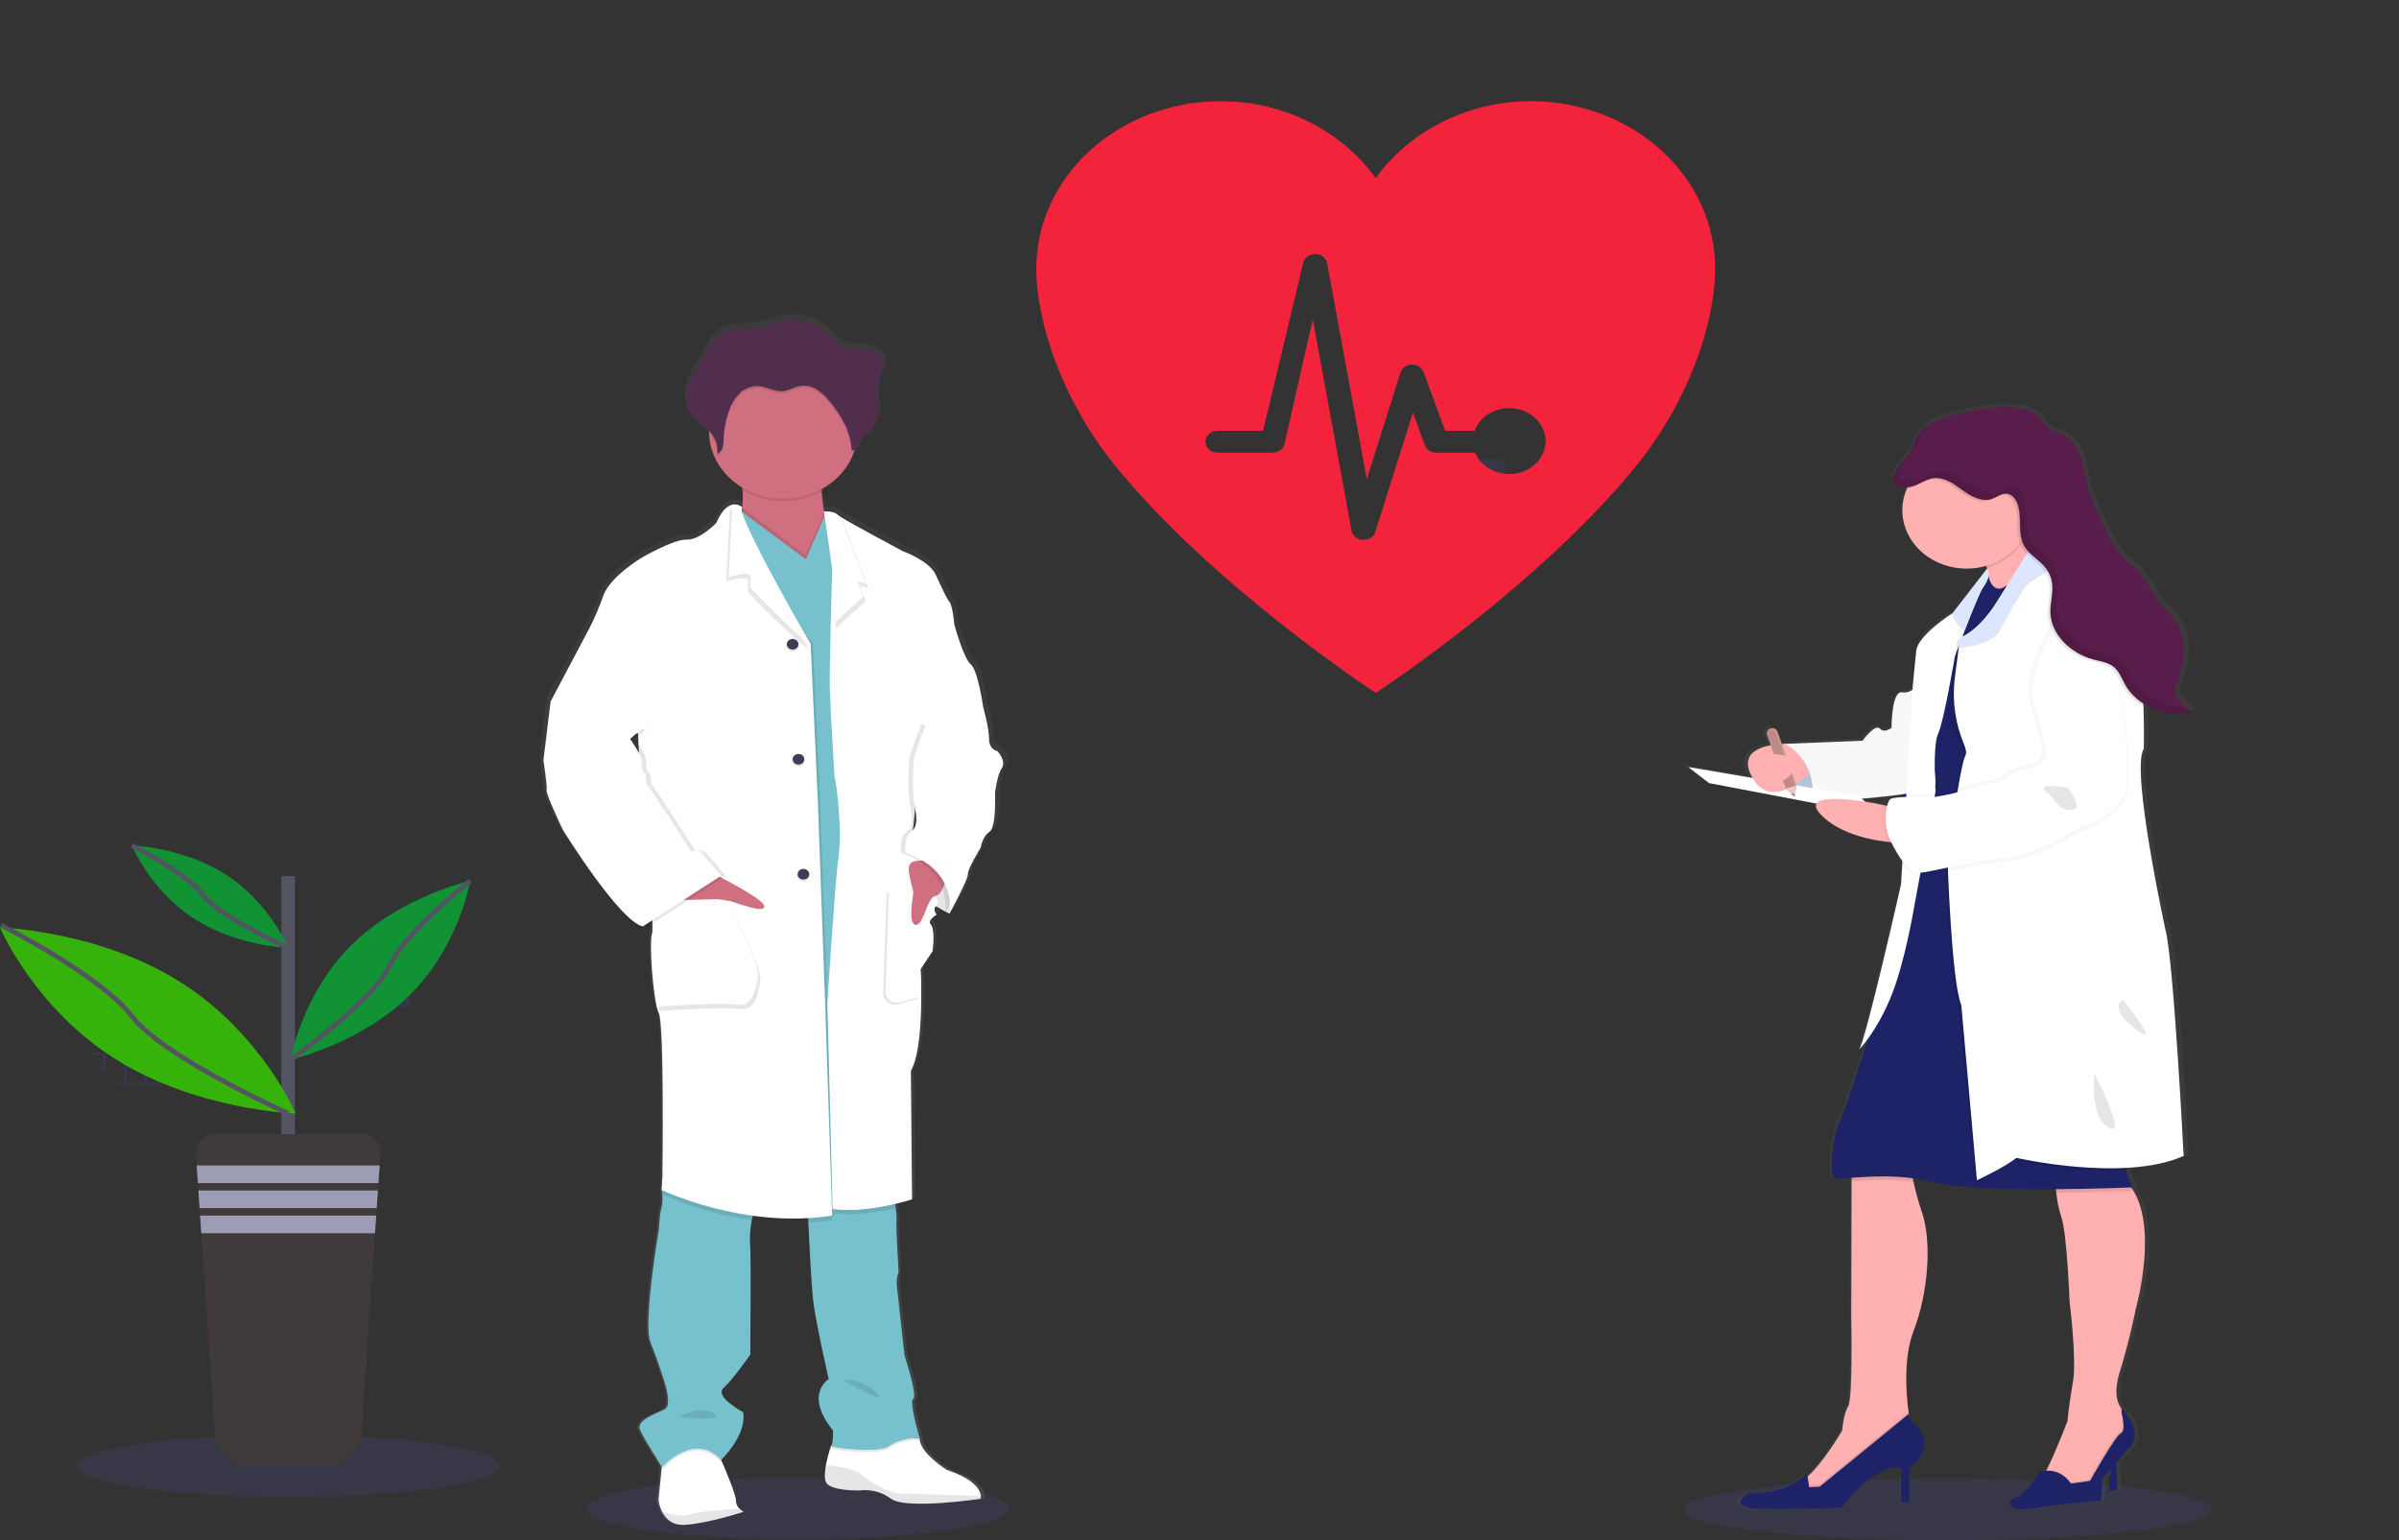 <svg width="1006" height="646" viewBox="0 0 1006 646" fill="none" xmlns="http://www.w3.org/2000/svg">
<rect x="0" y="0" width="1006" height="646" fill="#333333" stroke="none"/>
<g clip-path="url(#clip0_1_2)">
<path opacity="0.1" d="M334.453 645.637C383.445 645.637 423.16 639.854 423.16 632.721C423.16 625.588 383.445 619.805 334.453 619.805C285.462 619.805 245.746 625.588 245.746 632.721C245.746 639.854 285.462 645.637 334.453 645.637Z" fill="#6C63FF"/>
<path opacity="0.1" d="M816.651 646C877.785 646 927.344 640.217 927.344 633.084C927.344 625.951 877.785 620.168 816.651 620.168C755.517 620.168 705.959 625.951 705.959 633.084C705.959 640.217 755.517 646 816.651 646Z" fill="#6C63FF"/>
<path opacity="0.1" d="M630.789 192.544H600.101V228.601H630.789V192.544Z" fill="#6C63FF"/>
<path opacity="0.1" d="M171.596 398.887H145.705V422.359H171.596V398.887Z" fill="#6C63FF"/>
<path opacity="0.1" d="M831.026 290.178H805.135V313.649H831.026V290.178Z" fill="#6C63FF"/>
<path opacity="0.1" d="M831.026 405.96H805.135V429.431H831.026V405.96Z" fill="#6C63FF"/>
<path opacity="0.1" d="M37.344 441.654C37.571 441.918 37.79 442.215 38.026 442.48H42.842V448.116C43.361 448.678 43.871 449.239 44.399 449.767V442.447H51.682V454.224H48.732C49.024 454.496 49.306 454.785 49.643 455.049H105.021V441.654H37.344ZM60.476 454.224H53.193V442.496H60.476V454.224ZM69.298 454.224H62.015V442.496H69.298V454.224ZM78.119 454.224H70.836V442.496H78.119V454.224ZM86.932 454.224H79.649V442.496H86.932V454.224ZM95.744 454.224H88.461V442.496H95.744V454.224ZM104.556 454.224H97.273V442.496H104.556V454.224Z" fill="#6C63FF"/>
<path opacity="0.1" d="M85.948 480.732C86.777 481.162 87.624 481.558 88.479 481.987V481.574H95.762V485.288L97.31 485.94V481.574H104.593V488.713C104.733 488.776 104.879 488.826 105.03 488.862V480.732H85.948Z" fill="#6C63FF"/>
<path d="M420.229 313.344C420.229 313.344 416.642 312.89 416.642 308.153C416.642 303.415 414.075 294.568 414.075 294.568C414.075 294.527 411.853 279.16 408.785 276.717C405.717 274.274 401.775 259.93 401.775 259.93C401.775 259.93 401.102 252.147 399.727 250.472C398.352 248.797 396.495 244.695 393.755 238.844C391.015 232.992 379.59 228.94 379.59 228.94C379.59 228.94 358.933 218.079 353.08 214.538C352.547 214.247 352.05 213.907 351.596 213.523C350.576 212.31 346.133 212.285 346.133 212.285C345.669 209.628 345.223 206.574 345.077 203.809C345.077 203.512 345.077 203.215 345.032 202.918C351.559 199.42 356.476 193.905 358.879 187.386C358.988 187.072 359.079 186.742 359.179 186.428C359.57 186.312 359.93 186.122 360.236 185.872C360.541 185.622 360.786 185.317 360.954 184.976C361.482 183.911 361.491 182.665 362.147 181.675C362.912 180.503 364.368 179.875 365.515 178.992C368.41 176.764 369.157 173.009 369.02 169.592C368.929 166.827 368.438 164.038 368.629 161.29L368.683 160.596C368.738 160.184 368.802 159.771 368.884 159.375C369.33 157.328 370.304 155.397 370.85 153.367C371.396 151.336 371.451 149.05 370.176 147.301C368.31 144.734 364.423 144.222 361.009 143.958C357.14 143.661 353.68 144.049 351.204 141.136C350.045 139.613 348.741 138.185 347.308 136.869C346.798 136.44 341.846 133.7 341.846 133.518C337.012 131.488 331.533 131.108 326.415 132.445C323.847 133.122 321.426 134.228 318.822 134.781C313.205 135.986 306.741 134.682 301.971 137.595C299.313 139.246 297.72 141.87 296.227 144.429C295.013 146.536 293.781 148.64 292.531 150.742C290.519 154.2 288.47 157.716 287.624 161.545C287.446 162.379 287.336 163.223 287.296 164.071V164.112C287.296 164.417 287.296 164.723 287.296 165.028V165.416C287.296 165.705 287.296 165.986 287.351 166.241C287.405 166.497 287.396 166.58 287.423 166.753C287.451 166.926 287.496 167.314 287.551 167.578C287.605 167.842 287.715 168.305 287.824 168.668C287.869 168.825 287.933 168.973 287.988 169.122C288.079 169.402 288.188 169.675 288.306 169.947C288.37 170.087 288.434 170.236 288.507 170.376C288.643 170.665 288.807 170.946 288.971 171.201C289.044 171.317 289.098 171.424 289.171 171.532C289.425 171.915 289.705 172.285 290.009 172.637C291.957 174.841 294.825 176.244 296.946 178.307C296.946 178.39 296.946 178.472 296.946 178.547C296.946 178.778 296.946 179.001 296.946 179.232C297.058 183.833 298.409 188.34 300.881 192.36C303.353 196.381 306.871 199.792 311.129 202.299C311.129 202.613 311.175 202.934 311.193 203.248C311.371 205.698 311.337 208.156 311.093 210.602C310.722 210.206 310.258 209.89 309.735 209.679C309.212 209.468 308.643 209.365 308.071 209.38C307.679 209.363 307.288 209.393 306.905 209.471L306.823 209.413V209.487C304.821 209.933 302.353 211.823 299.996 217.196C299.996 217.196 292.822 224.524 287.36 224.219C281.897 223.914 268.069 231.845 268.069 231.845C268.069 231.845 254.577 239.784 251.682 247.872C250.064 252.459 248.124 256.947 245.874 261.308L229.196 292.464L226.119 317.182C226.119 317.182 227.821 328.175 227.484 329.85C227.147 331.525 234.485 346.637 234.485 346.637C234.485 346.637 258.728 385.253 268.633 387.234L269.343 386.78C269.767 386.98 270.217 387.133 270.682 387.234L272.721 385.93C272.843 387.383 272.791 388.844 272.566 390.287C271.2 394.1 273.076 418.983 275.461 423.861C277.846 428.738 277 492.691 277 492.691L276.663 498.336C276.663 498.336 276.663 498.518 276.745 498.831L276.663 500.168L276.909 500.284C277.164 502.075 277.081 503.891 276.663 505.657C275.807 508.133 275.461 515.131 275.461 515.131C275.461 515.131 268.642 554.647 271.874 562.586C275.106 570.526 277.855 579.224 277.855 579.224C277.855 579.224 281.269 589.128 278.019 590.82C274.769 592.512 265.529 595.351 267.432 599.477C269.161 603.29 275.725 613.508 276.699 615.001L276.617 615.786L275.279 628.933C275.496 630.669 276.015 632.362 276.817 633.951C278.283 636.814 281.133 639.785 286.549 639.464C287.46 639.406 288.516 639.307 289.535 639.183C299.449 637.978 311.658 633.967 311.658 633.967C311.024 633.602 310.443 633.167 309.928 632.671V632.671C309.441 632.243 309.054 631.73 308.793 631.162C308.532 630.595 308.4 629.985 308.407 629.37C308.553 626.977 303.61 615.571 302.381 612.765C302.19 612.36 302.089 612.129 302.089 612.129C302.089 612.129 313.36 601.45 311.485 591.984C311.485 591.984 299.012 585.381 303.118 581.758C307.224 578.135 314.562 567.728 314.562 567.728C314.562 567.728 314.898 528.815 314.562 523.005C314.21 518.972 314.421 514.915 315.19 510.93C315.326 510.328 315.49 509.742 315.663 509.164C321.341 509.933 327.074 510.327 332.815 510.344C334.908 510.344 337.039 510.344 339.187 510.229C339.187 510.779 339.215 511.373 339.269 512.012C339.743 521.651 340.626 538.553 341.345 544.834C342.364 553.838 348 578.102 348 578.102C348 578.102 337.248 584.358 349.875 599.775C349.875 599.775 349.875 605.362 349.037 606.171C348.143 608.815 347.423 611.504 346.88 614.226C346.352 617.131 346.133 620.069 346.989 621.596C349.037 625.244 361.328 624.946 361.328 624.946L361.628 624.897C363.948 624.679 366.293 624.882 368.526 625.493C370.759 626.103 372.837 627.11 374.637 628.454C379.307 631.854 397.032 630.36 406.628 629.279C410.388 628.85 412.9 628.454 412.9 628.454C413.022 628.068 413.065 627.665 413.028 627.266C412.928 625.128 411.079 620.44 398.553 616.256C398.553 616.256 386.772 609.076 386.936 602.82H386.691H385.325C386.317 602.77 386.955 602.82 386.955 602.82C386.955 602.82 382.339 587.552 384.223 586.314C386.108 585.076 380.464 568.157 380.464 568.157C380.464 568.157 377.232 539.767 377.059 537.778C377.066 536.071 377.351 534.374 377.905 532.743L377.059 517.178C377.059 517.178 376.895 512.003 377.059 510.32C377.031 508.858 376.9 507.4 376.667 505.954C376.585 505.376 376.503 504.774 376.412 504.179C380.828 503.164 383.695 502.223 383.695 502.223L383.186 448.042C386.936 441.44 387.628 426.956 387.61 416.68C387.61 410.078 387.282 405.192 387.282 405.192L392.408 397.608C392.408 397.608 393.591 388.529 391.716 386.54C390.887 385.641 391.261 384.708 391.943 383.941C392.298 383.686 392.672 383.454 393.063 383.247C393.063 383.247 393.009 383.173 392.945 383.066C393.303 382.795 393.683 382.549 394.083 382.331C394.083 382.331 392.262 379.773 393.892 378.692C395.421 379.632 396.787 380.342 397.824 380.92C397.752 381.522 397.679 381.869 397.679 381.869L398.116 381.044C399.117 381.555 399.727 381.869 399.727 381.869C399.727 381.869 407.757 367.368 407.584 365.231C407.411 363.093 413.046 354.089 413.046 354.089C413.046 354.089 413.729 349.36 416.806 347.38C419.883 345.399 419.191 331.047 419.191 331.047C419.191 331.047 420.047 323.569 422.095 320.516C424.143 317.462 420.229 313.344 420.229 313.344ZM266.594 306.981L266.749 310.439C265.838 309.11 265.183 308.153 265.183 308.153L266.594 306.981Z" fill="url(#paint0_linear_1_2)"/>
<path d="M400.164 375.605L398.198 383.198C398.198 383.198 382.448 375.91 379.608 366.65C376.768 357.391 384.36 353.875 384.36 353.875L399.035 359.512L400.164 375.605Z" fill="white"/>
<path opacity="0.1" d="M400.164 375.605L398.198 383.198C398.198 383.198 382.448 375.91 379.608 366.65C376.768 357.391 384.36 353.875 384.36 353.875L399.035 359.512L400.164 375.605Z" fill="black"/>
<path d="M311.776 634.017C311.776 634.017 297.21 638.869 287.196 639.48C281.879 639.802 279.084 636.847 277.646 634C276.86 632.417 276.353 630.732 276.144 629.007L277.446 615.926L278.138 608.96L299.413 603.951L302.426 612.303L302.709 612.938C303.919 615.728 308.772 627.076 308.626 629.444C308.62 630.051 308.749 630.652 309.006 631.212C309.262 631.773 309.641 632.28 310.119 632.704C310.608 633.204 311.164 633.645 311.776 634.017V634.017Z" fill="white"/>
<path d="M411.271 627.365C411.307 627.762 411.264 628.162 411.143 628.545C411.143 628.545 379.99 633.257 373.618 628.545C371.821 627.168 369.727 626.147 367.469 625.547C365.211 624.948 362.84 624.782 360.508 625.062C360.508 625.062 348.455 625.359 346.443 621.761C345.605 620.25 345.824 617.321 346.343 614.432C346.872 611.725 347.577 609.05 348.455 606.418L348.937 606.072L351.805 603.984L385.38 603.084H385.635C385.471 609.307 397.032 616.446 397.032 616.446C409.313 620.572 411.125 625.235 411.271 627.365Z" fill="white"/>
<path opacity="0.1" d="M411.271 627.365C411.303 627.762 411.256 628.162 411.134 628.545C411.134 628.545 379.99 633.257 373.618 628.545C371.822 627.169 369.729 626.149 367.473 625.549C365.217 624.949 362.848 624.783 360.517 625.062C360.517 625.062 348.455 625.359 346.452 621.761C345.614 620.242 345.824 617.321 346.343 614.432C350.986 614.853 358.314 615.901 361.191 618.402C365.543 622.206 372.917 626.003 377.441 626.3C380.983 626.506 402.167 627.117 411.271 627.365Z" fill="black"/>
<path opacity="0.1" d="M311.776 634.017C311.776 634.017 297.21 638.869 287.196 639.48C281.879 639.802 279.084 636.847 277.655 633.992C281.36 635.122 286.504 636.311 289.208 635.222C292.412 633.934 303.774 633.1 310.146 632.746C310.631 633.227 311.178 633.654 311.776 634.017V634.017Z" fill="black"/>
<path d="M333.388 242.945C321.371 238.711 305.913 224.723 309.773 218.186C310.63 216.537 311.14 214.756 311.275 212.937C311.523 210.468 311.56 207.984 311.384 205.509C311.114 201.456 310.576 197.422 309.773 193.427C309.773 193.427 347.29 194.194 345.105 199.204C344.467 200.673 344.367 203.223 344.54 206.079C344.713 208.934 345.168 212.161 345.642 214.893C346.297 218.64 346.953 221.496 346.953 221.496C346.953 221.496 344.659 224.409 343.311 224.566C341.964 224.723 350.631 248.978 333.388 242.945Z" fill="#CF6F80"/>
<path opacity="0.1" d="M302.681 612.938L302.399 613.219C291.183 600.922 277.619 616.248 277.619 616.248L277.418 615.926L278.11 608.96L299.386 603.951L302.399 612.303L302.681 612.938Z" fill="black"/>
<path opacity="0.1" d="M385.644 603.951C385.644 603.951 377.45 603.794 373.08 607.293C368.711 610.792 347.59 608.052 348.5 607.293C348.77 606.917 348.933 606.486 348.974 606.039L351.841 603.951L385.416 603.051C385.544 603.604 385.644 603.951 385.644 603.951Z" fill="black"/>
<path d="M316.637 507.382C316.027 508.749 315.564 510.167 315.254 511.615C314.494 515.582 314.283 519.618 314.625 523.632C314.962 529.409 314.625 568.124 314.625 568.124C314.625 568.124 307.424 578.449 303.41 582.088C299.395 585.728 311.603 592.264 311.603 592.264C313.424 601.673 302.39 612.303 302.39 612.303C291.174 600.006 277.61 615.34 277.61 615.34C277.61 615.34 270.236 603.786 268.397 599.659C266.558 595.533 275.598 592.677 278.775 591.002C281.952 589.326 278.62 579.447 278.62 579.447C278.62 579.447 275.934 570.79 272.748 562.892C269.562 554.993 276.262 515.676 276.262 515.676C276.262 515.676 276.608 508.694 277.437 506.259C277.855 504.502 277.938 502.694 277.682 500.911C277.628 500.309 277.564 499.805 277.519 499.467C277.473 499.129 277.437 498.972 277.437 498.972L277.564 498.774L282.116 491.082C282.116 491.082 318.822 502.537 316.637 507.382Z" fill="#76C1CD"/>
<path d="M385.644 603.043C385.644 603.043 377.45 602.886 373.08 606.344C368.711 609.802 347.59 607.103 348.5 606.344C349.411 605.585 349.338 599.965 349.338 599.965C336.948 584.63 347.517 578.407 347.517 578.407C347.517 578.407 341.982 554.267 340.981 545.313C340.28 539.057 339.415 522.245 338.951 512.647C338.75 508.521 338.632 505.681 338.632 505.681L348.755 503.833L350.057 503.593L374.473 499.153C374.473 499.153 375.147 503.28 375.602 506.655C375.829 508.097 375.957 509.549 375.985 511.005C375.821 512.655 375.985 517.822 375.985 517.822L376.813 533.313C376.272 534.938 375.993 536.625 375.985 538.322C376.148 540.295 379.326 568.537 379.326 568.537C379.326 568.537 384.852 585.39 382.967 586.603C381.083 587.816 385.644 603.043 385.644 603.043Z" fill="#76C1CD"/>
<path opacity="0.1" d="M345.105 199.204C344.467 200.673 344.367 203.223 344.54 206.079C339.515 208.822 333.738 210.225 327.873 210.126C322.008 210.026 316.293 208.429 311.384 205.518C311.114 201.462 310.576 197.424 309.773 193.427C309.773 193.427 347.29 194.178 345.105 199.204Z" fill="black"/>
<path d="M359.607 180.965C359.614 183.939 359.098 186.895 358.078 189.721C355.797 196.054 351.12 201.453 344.873 204.962C338.626 208.471 331.213 209.866 323.942 208.899C316.671 207.932 310.011 204.666 305.139 199.678C300.267 194.69 297.498 188.302 297.319 181.642C297.319 181.41 297.319 181.196 297.319 180.965C297.248 177.216 298.002 173.492 299.535 170.01C301.069 166.528 303.352 163.357 306.252 160.683C309.151 158.01 312.609 155.886 316.423 154.436C320.237 152.987 324.332 152.24 328.468 152.24C332.603 152.24 336.698 152.987 340.512 154.436C344.326 155.886 347.784 158.01 350.684 160.683C353.583 163.357 355.866 166.528 357.4 170.01C358.933 173.492 359.687 177.216 359.616 180.965H359.607Z" fill="#CF6F80"/>
<path opacity="0.1" d="M333.388 242.945C321.371 238.712 305.913 224.723 309.773 218.186C310.63 216.537 311.14 214.756 311.275 212.937L327.726 225.193L337.904 232.761L345.642 214.901C346.297 218.648 346.953 221.504 346.953 221.504C346.953 221.504 344.659 224.417 343.311 224.574C341.964 224.731 350.631 248.978 333.388 242.945Z" fill="black"/>
<path d="M375.93 297.11L362.192 506.325L344.276 507.39L297.884 386.078L305.494 242.054L307.097 211.625L327.726 226.984L337.913 234.552L345.878 216.172L360.69 227.875L375.93 297.11Z" fill="#76C1CD"/>
<path opacity="0.1" d="M316.637 507.382C316.027 508.749 315.564 510.167 315.254 511.615C302.217 509.791 289.555 506.205 277.691 500.977L277.446 500.862L277.528 499.533L277.573 498.84L282.125 491.148C282.125 491.148 318.822 502.537 316.637 507.382Z" fill="black"/>
<path opacity="0.1" d="M348.965 511.648C345.632 512.162 342.271 512.509 338.896 512.688C338.696 508.562 338.577 505.723 338.577 505.723L348.701 503.874L348.965 511.648Z" fill="black"/>
<path opacity="0.1" d="M375.548 506.697C369.075 508.223 359.079 509.94 350.13 508.867L350.003 503.635L374.419 499.195C374.419 499.195 375.092 503.28 375.548 506.697Z" fill="black"/>
<path opacity="0.1" d="M349.966 509.824C312.641 515.602 278.456 499.038 278.456 499.038L278.784 493.426C278.784 493.426 279.631 429.803 277.282 424.925C274.933 420.048 273.103 395.313 274.432 391.517C275.761 387.72 269.58 330.791 269.58 330.791L268.579 307.682L231.927 294.222L248.314 263.256C250.527 258.915 252.431 254.449 254.013 249.886C256.862 241.848 270.09 233.949 270.09 233.949C270.09 233.949 283.654 226.06 289.017 226.357C294.379 226.654 301.407 219.375 301.407 219.375C306.596 207.383 311.293 212.813 311.293 212.813C311.293 213.383 311.293 212.813 311.038 214.588C309.218 227.751 340.48 269.347 340.926 270.081L343.903 335.825L346.916 419.024L349.966 509.824Z" fill="black"/>
<path d="M348.965 509.824C311.639 515.602 277.446 499.038 277.446 499.038L277.782 493.426C277.782 493.426 278.629 429.803 276.271 424.925C273.913 420.048 272.093 395.313 273.431 391.517C274.769 387.72 268.579 330.791 268.579 330.791L267.568 307.682L230.898 294.172L247.285 263.207C249.493 258.863 251.397 254.398 252.984 249.837C255.824 241.798 269.061 233.9 269.061 233.9C269.061 233.9 282.626 226.01 287.979 226.307C293.332 226.604 300.369 219.325 300.369 219.325C305.567 207.333 311.293 212.764 311.293 212.764C311.293 213.333 310.747 213.589 311.038 214.538C315.044 227.306 339.479 269.297 339.925 270.032L342.938 335.776L345.951 418.975L348.965 509.824Z" fill="white"/>
<path opacity="0.1" d="M338.905 271.905C334.89 270.387 313.624 248.376 313.624 248.376V243.366C312.85 241.716 308.253 242.722 304.52 243.878L306.122 213.449L307.943 214.819C311.931 227.578 338.441 271.171 338.905 271.905Z" fill="black"/>
<path d="M339.916 270.081C335.892 268.563 314.625 246.552 314.625 246.552V241.542C313.852 239.892 309.254 240.899 305.522 242.054L307.133 211.625L308.954 212.995C312.95 225.754 339.469 269.355 339.916 270.081Z" fill="white"/>
<path opacity="0.1" d="M278.456 379.855C278.957 379.855 304.411 377.429 304.411 377.429C304.411 377.429 319.824 404.903 318.813 411.588C317.803 418.273 315.973 424.191 309.773 423.143C303.573 422.095 276.408 423.968 276.408 423.968L278.456 379.855Z" fill="black"/>
<path d="M277.446 378.031C277.946 378.031 303.4 375.605 303.4 375.605C303.4 375.605 318.804 403.088 317.803 409.764C316.801 416.441 314.953 422.367 308.763 421.319C302.572 420.271 275.397 422.144 275.397 422.144L277.446 378.031Z" fill="white"/>
<path d="M296.627 365.132C296.627 365.132 319.987 376.513 320.488 379.987C320.989 383.462 308.599 378.469 305.922 377.866C304.161 377.482 302.367 377.228 300.56 377.107L282.708 377.544L296.627 365.132Z" fill="#CF6F80"/>
<path opacity="0.1" d="M332.387 273.325C333.744 273.325 334.845 272.327 334.845 271.097C334.845 269.866 333.744 268.868 332.387 268.868C331.029 268.868 329.929 269.866 329.929 271.097C329.929 272.327 331.029 273.325 332.387 273.325Z" fill="black"/>
<path d="M332.387 272.417C333.744 272.417 334.845 271.419 334.845 270.189C334.845 268.958 333.744 267.96 332.387 267.96C331.029 267.96 329.929 268.958 329.929 270.189C329.929 271.419 331.029 272.417 332.387 272.417Z" fill="#3F3D56"/>
<path opacity="0.1" d="M336.911 369.787C338.269 369.787 339.369 368.789 339.369 367.558C339.369 366.328 338.269 365.33 336.911 365.33C335.554 365.33 334.453 366.328 334.453 367.558C334.453 368.789 335.554 369.787 336.911 369.787Z" fill="black"/>
<path d="M336.911 368.871C338.269 368.871 339.369 367.873 339.369 366.642C339.369 365.412 338.269 364.414 336.911 364.414C335.554 364.414 334.453 365.412 334.453 366.642C334.453 367.873 335.554 368.871 336.911 368.871Z" fill="#3F3D56"/>
<path opacity="0.1" d="M334.836 321.556C336.193 321.556 337.294 320.558 337.294 319.327C337.294 318.097 336.193 317.099 334.836 317.099C333.478 317.099 332.378 318.097 332.378 319.327C332.378 320.558 333.478 321.556 334.836 321.556Z" fill="black"/>
<path d="M334.836 320.648C336.193 320.648 337.294 319.65 337.294 318.42C337.294 317.189 336.193 316.191 334.836 316.191C333.478 316.191 332.378 317.189 332.378 318.42C332.378 319.65 333.478 320.648 334.836 320.648Z" fill="#3F3D56"/>
<path d="M391.497 376.645C391.497 376.645 393.172 378.923 391.497 379.987C389.822 381.052 391.661 383.627 391.661 383.627C391.661 383.627 387.483 385.847 389.322 387.844C391.161 389.842 389.995 398.862 389.995 398.862L384.97 406.405C384.97 406.405 385.27 411.266 385.289 417.836C385.289 428.086 384.624 442.496 380.946 449.065L381.456 502.966C381.456 502.966 363.858 508.793 349.129 507.018L346.944 420.526C346.944 420.526 350.13 371.478 351.304 362.07C351.992 357.185 352.272 352.261 352.142 347.338C352.142 347.338 351.641 332.615 349.957 325.781C349.957 325.781 348.136 296.178 347.954 287.982C347.872 284.062 348.1 272.623 348.355 261.746C348.637 249.853 348.956 238.637 348.956 238.637L345.633 214.802C345.633 214.802 348.956 214.497 349.957 215.71C350.406 216.09 350.893 216.43 351.414 216.725V216.725C357.149 220.241 377.414 231.053 377.414 231.053C377.414 231.053 388.63 235.097 391.315 240.89C394.001 246.684 395.867 250.794 397.169 252.445C398.471 254.095 399.181 261.853 399.181 261.853C399.181 261.853 403.041 276.131 406.054 278.549C409.068 280.967 411.271 296.351 411.271 296.351L384.642 315.333C384.642 315.333 382.303 346.909 381.802 348.131C381.301 349.352 391.497 376.645 391.497 376.645Z" fill="white"/>
<path d="M392.508 376.645C392.508 376.645 394.174 378.923 392.508 379.987C390.842 381.052 392.663 383.627 392.663 383.627C392.663 383.627 388.511 385.872 390.332 387.869C392.153 389.866 391.006 398.887 391.006 398.887L385.98 406.43C385.98 406.43 386.281 411.291 386.308 417.861C386.308 428.111 385.644 442.521 381.966 449.09L382.466 502.991C382.466 502.991 364.842 508.818 350.13 507.043L347.954 420.551C347.954 420.551 351.14 371.503 352.315 362.095C353.003 357.21 353.28 352.286 353.143 347.363C353.143 347.363 352.643 332.64 350.968 325.806C350.968 325.806 349.147 296.202 348.956 288.007C348.874 284.087 349.11 272.648 349.356 261.771C349.638 249.878 349.957 238.662 349.957 238.662L345.569 214.505C345.569 214.505 349.957 214.505 350.968 215.735C351.412 216.119 351.9 216.46 352.424 216.75C358.159 220.266 378.433 231.077 378.433 231.077C378.433 231.077 389.64 235.121 392.326 240.915C395.011 246.709 396.878 250.819 398.189 252.469C399.5 254.12 400.191 261.878 400.191 261.878C400.191 261.878 404.051 276.156 407.065 278.574C410.078 280.992 412.254 296.343 412.254 296.343L385.625 315.325C385.625 315.325 383.286 346.901 382.776 348.122C382.266 349.344 392.508 376.645 392.508 376.645Z" fill="white"/>
<path opacity="0.1" d="M360.617 245.669L363.021 252.024L350.367 263.578C350.649 251.694 350.967 240.469 350.967 240.469L346.579 216.313C346.579 216.313 350.967 216.313 351.978 217.542C352.421 217.926 352.91 218.263 353.435 218.549L364.195 246.692L360.617 245.669Z" fill="black"/>
<path d="M359.607 243.845L362.019 250.2L349.365 261.754C349.647 249.861 349.966 238.645 349.966 238.645L345.569 214.489C345.569 214.489 349.966 214.489 350.968 215.718C351.414 216.101 351.902 216.441 352.424 216.734L363.194 244.868L359.607 243.845Z" fill="white"/>
<path opacity="0.1" d="M359.607 180.965C359.614 183.939 359.098 186.895 358.078 189.721C357.906 189.746 357.73 189.738 357.561 189.7C357.392 189.662 357.233 189.593 357.094 189.499C356.858 182.071 352.825 175.097 347.863 169.163C346.47 167.371 344.781 165.785 342.856 164.459C340.91 163.133 338.489 162.513 336.065 162.717C333.334 163.056 330.921 164.739 328.163 164.954C324.521 165.226 321.262 162.94 317.648 162.825C316.179 162.837 314.729 163.134 313.396 163.695C312.064 164.255 310.878 165.067 309.919 166.076C308.02 168.113 306.609 170.485 305.777 173.042C304.345 176.92 303.566 180.97 303.464 185.058C303.419 187.369 303.173 190.266 300.806 191.108C300.984 189.408 300.771 187.694 300.18 186.073C299.589 184.452 298.634 182.96 297.374 181.691L297.319 181.642C297.319 181.411 297.319 181.196 297.319 180.965C297.248 177.216 298.002 173.492 299.535 170.01C301.069 166.528 303.352 163.357 306.252 160.683C309.151 158.01 312.609 155.886 316.423 154.436C320.237 152.987 324.332 152.24 328.468 152.24C332.603 152.24 336.698 152.987 340.512 154.436C344.326 155.886 347.784 158.01 350.684 160.683C353.583 163.357 355.866 166.528 357.4 170.01C358.933 173.492 359.687 177.216 359.616 180.965H359.607Z" fill="black"/>
<path d="M341.363 136.126C336.632 134.109 331.252 133.727 326.233 135.053C323.711 135.73 321.335 136.827 318.777 137.38C313.314 138.577 306.942 137.281 302.253 140.178C299.65 141.829 298.084 144.437 296.627 146.97L292.986 153.259C291.001 156.701 288.998 160.2 288.17 163.988C287.341 167.776 287.842 172.019 290.491 175.064C292.421 177.284 295.271 178.679 297.365 180.767C298.619 182.037 299.571 183.528 300.16 185.147C300.749 186.766 300.962 188.478 300.788 190.175C303.164 189.35 303.391 186.445 303.446 184.134C303.547 180.046 304.327 175.995 305.758 172.118C306.589 169.56 308 167.187 309.901 165.152C310.86 164.144 312.046 163.332 313.379 162.772C314.711 162.211 316.161 161.914 317.63 161.9C321.271 162.016 324.539 164.294 328.144 164.021C330.876 163.815 333.297 162.123 336.046 161.793C338.471 161.585 340.893 162.206 342.838 163.534C344.763 164.858 346.449 166.445 347.836 168.239C352.806 174.173 356.839 181.13 357.076 188.574C358.105 189.259 359.589 188.368 360.099 187.311C360.608 186.255 360.627 185.017 361.273 184.01C362.019 182.847 363.449 182.228 364.569 181.353C367.409 179.133 368.119 175.394 368.01 172.002C367.9 168.61 367.172 165.168 367.882 161.834C368.31 159.787 369.275 157.873 369.803 155.851C370.331 153.829 370.395 151.559 369.148 149.818C367.327 147.259 363.494 146.756 360.153 146.517C356.357 146.219 352.961 146.599 350.54 143.702C349.403 142.191 348.124 140.771 346.716 139.46C346.234 139.031 341.363 136.308 341.363 136.126Z" fill="#512E4E"/>
<path opacity="0.1" d="M242.414 310.167L232.901 294.222L229.888 318.824C229.888 318.824 231.563 329.751 231.226 331.426C230.889 333.102 238.09 348.122 238.09 348.122C238.09 348.122 261.878 386.532 271.592 388.513L304.411 367.253L295.708 357.234C295.708 357.234 292.694 356.169 291.939 357.234C291.939 357.234 275.78 332.029 274.105 330.205C272.429 328.381 272.757 324.741 272.757 324.741C272.757 324.741 270.245 322.315 271.082 320.037C271.92 317.759 266.23 309.861 266.23 309.861L271.419 305.462L242.414 310.167Z" fill="black"/>
<path d="M233.402 292.406L230.889 294.222L227.876 318.824C227.876 318.824 229.551 329.751 229.214 331.426C228.877 333.102 236.087 348.122 236.087 348.122C236.087 348.122 259.866 386.532 269.58 388.513L302.408 367.253L293.696 357.234C293.696 357.234 290.683 356.169 289.927 357.234C289.927 357.234 273.768 332.029 272.093 330.205C270.418 328.381 270.754 324.741 270.754 324.741C270.754 324.741 268.242 322.315 269.079 320.037C269.917 317.759 264.218 309.861 264.218 309.861L269.407 305.462L233.402 292.406Z" fill="white"/>
<path opacity="0.1" d="M389.322 388.785C391.142 390.791 389.995 399.795 389.995 399.795L384.97 407.338C384.97 407.338 385.27 412.207 385.289 418.768L376.84 421.162C376.077 421.378 375.267 421.426 374.479 421.3C373.692 421.175 372.948 420.881 372.311 420.443C371.674 420.004 371.162 419.434 370.818 418.779C370.473 418.125 370.306 417.405 370.331 416.68L371.788 374.086L391.497 380.92C389.822 381.976 391.661 384.568 391.661 384.568C391.661 384.568 387.483 386.78 389.322 388.785Z" fill="black"/>
<path d="M390.332 387.869C392.153 389.875 391.006 398.887 391.006 398.887L385.98 406.43C385.98 406.43 386.281 411.291 386.308 417.861L377.705 420.295C376.957 420.506 376.165 420.552 375.394 420.429C374.623 420.305 373.895 420.017 373.272 419.588C372.648 419.158 372.147 418.6 371.81 417.959C371.473 417.319 371.309 416.614 371.333 415.905L372.798 373.179L392.517 380.012C390.833 381.069 392.672 383.652 392.672 383.652C392.672 383.652 388.511 385.872 390.332 387.869Z" fill="white"/>
<path d="M396.859 367.567C396.859 367.567 395.521 375.316 392.171 375.77C388.821 376.224 387.319 388.306 383.978 387.877C380.637 387.448 382.849 376.645 382.967 374.549C383.086 372.452 379.326 363.77 382.139 361.798C384.952 359.825 393.855 361.798 393.855 361.798L396.859 367.567Z" fill="#CF6F80"/>
<path opacity="0.1" d="M403.988 307.889L410.306 296.334C410.306 296.334 412.818 305.14 412.818 309.845C412.818 314.549 416.332 315.011 416.332 315.011C416.332 315.011 420.183 319.138 418.153 322.142C416.123 325.146 415.304 332.623 415.304 332.623C415.304 332.623 415.968 346.893 412.955 348.865C409.942 350.838 409.313 355.55 409.313 355.55C409.313 355.55 403.778 364.505 403.951 366.634C404.124 368.763 396.25 383.181 396.25 383.181C396.25 383.181 400.1 365.264 377.66 357.523C377.66 357.523 377.487 351.44 379.162 349.773C380.837 348.106 383.45 347.347 381.811 338.92C380.172 330.494 381.338 320.425 381.338 318.403C381.338 316.381 386.363 303.77 386.363 303.77L403.988 307.889Z" fill="black"/>
<path d="M406.719 294.684L412.236 296.334C412.236 296.334 414.757 305.14 414.757 309.845C414.757 314.549 418.271 315.011 418.271 315.011C418.271 315.011 422.122 319.138 420.092 322.142C418.062 325.146 417.252 332.623 417.252 332.623C417.252 332.623 417.916 346.893 414.903 348.865C411.89 350.838 411.216 355.55 411.216 355.55C411.216 355.55 405.69 364.505 405.863 366.634C406.036 368.763 398.152 383.181 398.152 383.181C398.152 383.181 402.012 365.264 379.562 357.523C379.562 357.523 379.398 351.44 381.074 349.773C382.749 348.106 385.361 347.347 383.723 338.92C382.084 330.494 383.249 320.425 383.249 318.403C383.249 316.381 388.275 303.77 388.275 303.77L406.719 294.684Z" fill="white"/>
<path opacity="0.1" d="M284.865 594.163C284.865 594.163 293.659 589.153 299.431 592.793C305.203 596.432 284.865 594.163 284.865 594.163Z" fill="black"/>
<path opacity="0.1" d="M353.198 578.672C353.198 578.672 360.982 577.764 367.518 584.143C374.055 590.523 353.198 578.672 353.198 578.672Z" fill="black"/>
<g opacity="0.1">
<path opacity="0.1" d="M364.587 179.545C363.467 180.42 362.029 181.047 361.282 182.211C360.645 183.21 360.627 184.439 360.117 185.512C359.607 186.585 358.123 187.46 357.094 186.783C356.858 179.356 352.816 172.382 347.854 166.439C346.467 164.646 344.781 163.059 342.856 161.735C340.908 160.407 338.483 159.786 336.056 159.994C333.324 160.332 330.921 162.016 328.163 162.222C324.521 162.503 321.253 160.217 317.639 160.101C316.17 160.114 314.721 160.412 313.39 160.974C312.058 161.537 310.875 162.35 309.919 163.361C308.018 165.393 306.607 167.763 305.777 170.318C304.346 174.196 303.566 178.247 303.464 182.335C303.41 184.637 303.173 187.51 300.824 188.368C300.879 188.978 300.879 189.59 300.824 190.2C303.191 189.375 303.428 186.47 303.482 184.159C303.584 180.071 304.363 176.02 305.795 172.142C306.626 169.584 308.036 167.212 309.937 165.177C310.895 164.169 312.079 163.357 313.41 162.797C314.742 162.236 316.189 161.939 317.657 161.925C321.298 162.041 324.576 164.318 328.181 164.046C330.912 163.84 333.334 162.148 336.074 161.818C338.501 161.61 340.926 162.231 342.874 163.559C344.799 164.883 346.485 166.47 347.872 168.263C352.834 174.197 356.876 181.155 357.113 188.599C358.141 189.284 359.625 188.393 360.135 187.336C360.645 186.28 360.663 185.042 361.3 184.035C362.047 182.871 363.485 182.252 364.605 181.377C367.445 179.157 368.155 175.419 368.046 172.027C368.046 171.919 368.046 171.812 368.046 171.713C367.873 174.651 367.008 177.647 364.587 179.545Z" fill="black"/>
<path opacity="0.1" d="M297.383 178.959C295.289 176.871 292.43 175.477 290.51 173.265C288.892 171.307 287.968 168.95 287.86 166.505C287.574 169.56 288.515 172.605 290.51 175.08C292.43 177.3 295.289 178.695 297.383 180.783C299.393 182.826 300.6 185.415 300.815 188.145C300.954 186.483 300.722 184.813 300.132 183.235C299.543 181.656 298.607 180.202 297.383 178.959V178.959Z" fill="black"/>
<path opacity="0.1" d="M369.821 154.043C369.284 156.065 368.328 157.988 367.891 160.027C367.633 161.389 367.538 162.773 367.609 164.153C367.64 163.367 367.734 162.583 367.891 161.809C368.328 159.763 369.284 157.848 369.821 155.826C370.134 154.711 370.236 153.555 370.122 152.409C370.065 152.96 369.965 153.506 369.821 154.043V154.043Z" fill="black"/>
</g>
<path opacity="0.1" d="M120.834 627.72C169.825 627.72 209.541 621.937 209.541 614.803C209.541 607.67 169.825 601.887 120.834 601.887C71.843 601.887 32.127 607.67 32.127 614.803C32.127 621.937 71.843 627.72 120.834 627.72Z" fill="#6C63FF"/>
<path d="M123.693 367.377H117.984V483.885H123.693V367.377Z" fill="#535461"/>
<path d="M159.561 483.53L159.206 488.779L158.696 496.207L158.487 499.294L157.986 506.721L157.768 509.808L157.258 517.236L151.504 601.475C151.254 605.099 149.49 608.501 146.571 610.988C143.652 613.475 139.797 614.86 135.791 614.861H105.877C101.872 614.86 98.018 613.474 95.1 610.987C92.183 608.5 90.42 605.098 90.172 601.475L84.446 517.178L83.936 509.75L83.727 506.664L83.217 499.236L83.008 496.149L82.498 488.721L82.134 483.473C82.071 482.462 82.236 481.451 82.619 480.501C83.002 479.55 83.596 478.681 84.363 477.946C85.13 477.211 86.055 476.626 87.081 476.227C88.106 475.827 89.211 475.622 90.327 475.624H151.514C152.626 475.633 153.724 475.848 154.74 476.256C155.757 476.664 156.671 477.257 157.425 477.998C158.179 478.739 158.758 479.612 159.125 480.564C159.492 481.515 159.641 482.525 159.561 483.53V483.53Z" fill="#413A3A"/>
<path d="M159.206 488.779L158.696 496.182H82.972L82.462 488.779H159.206Z" fill="#9D9CB5"/>
<path d="M158.487 499.269L157.986 506.68H83.691L83.181 499.269H158.487Z" fill="#9D9CB5"/>
<path d="M157.768 509.775L157.267 517.178H84.41L83.9 509.775H157.768Z" fill="#9D9CB5"/>
<path d="M75.478 411.766C109.711 433.308 124 467 124 467C124 467 82.745 465.769 48.503 444.226C14.261 422.684 0 389 0 389C0 389 41.236 390.223 75.478 411.766Z" fill="#36B30A"/>
<path d="M0.437 388.001C0.437 388.001 42.023 408.923 55.36 426.246C68.697 443.569 120.861 466.95 120.861 466.95" stroke="#535461" stroke-width="2" stroke-miterlimit="10"/>
<path d="M95.207 367.121C113.296 378.98 120.861 397.542 120.861 397.542C120.861 397.542 99.058 396.865 80.96 385.005C62.861 373.146 55.314 354.576 55.314 354.576C55.314 354.576 77.109 355.253 95.207 367.121Z" fill="#109235"/>
<path d="M55.314 354.576C55.314 354.576 77.946 365.965 85.202 375.39C92.458 384.815 120.861 397.542 120.861 397.542" stroke="#535461" stroke-width="2" stroke-miterlimit="10"/>
<path d="M147.126 396.601C126.342 417.308 121.945 444.37 121.945 444.37C121.945 444.37 151.25 437.85 172.015 417.134C192.781 396.419 197.196 369.366 197.196 369.366C197.196 369.366 167.909 375.894 147.126 396.601Z" fill="#109235"/>
<path d="M197.214 369.374C197.214 369.374 170.14 390.601 163.257 405.225C156.375 419.85 121.945 444.37 121.945 444.37" stroke="#535461" stroke-width="2" stroke-miterlimit="10"/>
<path d="M910.074 389.313C910.074 389.313 895.044 321.523 900.797 313.088C900.797 313.088 901.007 305.248 900.661 295.253C900.661 294.874 900.661 294.494 900.661 294.106C901.673 294.718 902.728 295.269 903.82 295.757C909.121 298.226 915.207 298.938 921.026 297.77L916.474 293.173C915.381 292.076 914.243 290.887 914.007 289.435C913.77 287.982 914.426 286.687 914.99 285.391C919.314 275.487 919.542 263.033 911.212 255.473C904.175 249.119 902.463 240.915 894.825 235.113C889.245 230.863 886.177 224.632 883.282 218.607C880.833 213.515 878.366 208.381 876.964 202.984C875.871 198.767 875.434 194.401 873.932 190.283C872.43 186.164 869.617 182.162 865.22 180.321C863.654 179.669 861.915 179.298 860.486 178.431C858.61 177.284 857.482 175.419 856.125 173.785C849.234 165.532 826.156 170.393 815.231 173.743C812.261 174.587 809.511 175.969 807.147 177.804L807.247 177.655C807.329 177.532 807.429 177.408 807.52 177.284C806.324 178.161 805.292 179.205 804.461 180.379C802.868 182.665 802.204 185.331 800.874 187.807C799.272 190.736 790.36 198.915 794.192 202.208C794.461 202.429 794.769 202.608 795.103 202.736C796.541 203.279 798.126 203.423 799.655 203.149L799.491 203.504C798.182 206.409 797.511 209.518 797.515 212.657C797.515 226.216 809.851 237.209 825.081 237.209C827.945 237.212 830.791 236.814 833.52 236.029C833.584 236.343 833.639 236.656 833.703 236.97C833.703 237.094 833.748 237.218 833.766 237.341L833.284 237.952C833.26 237.915 833.232 237.879 833.202 237.845L818.909 255.952C816.724 257.347 804.143 265.6 803.433 271.79C802.686 278.566 801.94 286.497 801.94 286.497L801.839 288.197C801.215 288.67 800.484 289.015 799.698 289.207C798.913 289.399 798.09 289.435 797.288 289.311C792.827 288.651 792.827 304.167 792.827 304.167C792.827 304.167 789.859 306.642 787.82 304.497C785.78 302.351 780.391 309.622 780.391 309.622L746.616 310.942L745.842 310.984L744.022 305.875C743.826 305.336 743.403 304.889 742.846 304.631C742.288 304.373 741.641 304.325 741.045 304.497C740.904 304.539 740.767 304.591 740.635 304.653L740.508 304.719L740.271 304.868L740.152 304.967C740.087 305.021 740.026 305.079 739.97 305.14L739.861 305.256L739.807 305.305C739.596 305.569 739.457 305.873 739.4 306.194C739.343 306.516 739.37 306.844 739.479 307.154L741.045 311.536C734.526 312.725 727.862 316.076 733.297 325.303L705.749 320.689L714.662 327.473L760.672 336.081C760.062 337.071 760.463 338.507 762.366 340.529C770.559 349.253 785.489 351.622 791.498 352.232C793.084 355.45 795.066 358.496 797.406 361.311L796.887 370.001C796.887 370.001 781.675 436.24 778.889 439.599C780.295 438.155 781.582 436.618 782.74 435.002C778.324 448.612 772.152 467.239 770.532 470.028C767.928 474.485 765.516 492.518 768.483 493.673C769.394 494.028 771.997 493.855 775.712 493.599V495.093L775.548 551.701C775.548 551.701 776.294 586.421 774.246 589.731C772.198 593.04 771.651 599.981 771.651 599.981C771.651 599.981 763.458 613.673 756.967 619.178C756.923 619.22 756.874 619.259 756.821 619.293L756.621 618.006C756.621 618.006 748.819 626.935 731.559 626.432C731.559 626.432 721.171 632.556 736.575 632.886C751.978 633.216 771.651 632.391 771.651 632.391C771.651 632.391 785.389 613.409 796.896 615.885V630.27H800.419V615.653C802.053 614.678 803.452 613.413 804.53 611.933C805.608 610.453 806.343 608.791 806.692 607.046C806.993 605.247 806.772 603.408 806.051 601.71C805.329 600.013 804.132 598.515 802.577 597.365C801.878 596.792 801.318 596.095 800.931 595.316C800.544 594.538 800.339 593.696 800.328 592.842L800.201 592.941C800.201 592.652 800.119 592.355 800.082 592.05C799.072 584.622 797.806 569.296 802.276 557.956C808.403 542.408 810.26 520.752 805.8 507.86C804.36 503.74 803.178 499.549 802.258 495.307C802.149 494.771 802.049 494.259 801.958 493.781C805.007 494.155 808.027 494.706 810.998 495.431C821.331 498.014 843.935 498.493 863.235 498.353C863.281 498.831 863.335 499.335 863.399 499.838C863.743 503.338 864.463 506.798 865.547 510.171C867.969 516.774 869.08 545.882 869.08 545.882C869.08 545.882 872.202 569.816 870.5 579.555C869.59 584.969 868.679 590.407 868.16 595.871V595.978C868.16 595.978 863.044 609.183 859.302 616.355C859.211 616.537 859.111 616.718 859.02 616.891C858.023 616.974 857.041 617.171 856.098 617.477C856.098 617.477 851.082 626.556 846.084 628.058C841.086 629.56 842.743 634.503 854.059 632.688C865.375 630.872 882.462 629.387 882.462 629.387L883.2 620.127L886.677 616.182L885.767 625.417L889.472 624.757L888.98 613.524L894.67 607.07C894.67 607.07 901.544 601.524 891.329 590.614V590.853C891.22 590.696 891.12 590.531 891.002 590.374V590.325C889.308 587.948 887.961 583.516 890.428 575.651C894.889 561.439 897.483 548.54 897.483 548.54C897.483 548.54 907.443 513.984 895.471 497.635H895.999C894.773 495.334 893.906 492.89 893.423 490.372C893.362 490.075 893.308 489.77 893.259 489.456C902.117 488.994 910.811 487.541 917.903 484.405C917.876 484.372 913.606 402.37 910.074 389.313ZM797.615 332.12V332.285L795.795 332.367L797.615 332.12ZM791.37 332.904C791.071 332.964 790.791 333.085 790.551 333.259C789.768 334.263 789.277 335.429 789.122 336.651L786.281 336.073C786.281 336.073 784.287 335.685 781.42 335.248L780.063 334.01C783.796 333.729 787.674 333.316 791.37 332.904V332.904Z" fill="url(#paint1_linear_1_2)"/>
<path d="M885.348 613.64L884.265 625.334L887.897 624.674L887.351 611.989L885.348 613.64Z" fill="#1D2366"/>
<path d="M802.477 558.113C798.098 569.42 799.336 584.68 800.319 592.091C800.683 594.831 801.02 596.498 801.02 596.498C801.02 596.498 794.474 610.017 793.928 610.528C793.382 611.04 774.665 621.398 774.665 621.398L761.583 628.322C761.583 628.322 748.309 623.048 754.673 621.233C755.973 620.76 757.144 620.036 758.105 619.112C764.478 613.623 772.48 599.981 772.48 599.981C772.48 599.981 773.026 593.057 775.029 589.764C777.032 586.471 776.303 551.866 776.303 551.866L776.458 495.456V488.102L801.357 488.268C801.514 490.764 801.873 493.247 802.431 495.695C803.325 499.922 804.483 504.099 805.9 508.207C810.288 521.073 808.467 542.622 802.477 558.113Z" fill="#FFB0B1"/>
<path opacity="0.1" d="M801.02 596.498C801.02 596.498 794.475 610.017 793.928 610.528C793.382 611.04 774.665 621.398 774.665 621.398L761.583 628.322C761.583 628.322 748.309 623.048 754.673 621.233C755.973 620.76 757.144 620.036 758.105 619.112L758.669 622.718L763.03 622.553L800.356 592.108C800.683 594.831 801.02 596.498 801.02 596.498Z" fill="black"/>
<path d="M800.565 592.875L763.03 623.527L758.669 623.692L757.759 617.915C757.759 617.915 750.13 626.812 733.179 626.316C733.179 626.316 723.001 632.415 738.086 632.746C753.171 633.076 772.434 632.25 772.434 632.25C772.434 632.25 785.89 613.268 797.151 615.744V630.08H800.61V615.612C802.219 614.631 803.592 613.364 804.646 611.889C805.701 610.414 806.415 608.761 806.746 607.029C807.046 605.245 806.834 603.421 806.131 601.733C805.428 600.045 804.257 598.549 802.732 597.389C802.05 596.81 801.507 596.111 801.134 595.335C800.762 594.559 800.568 593.722 800.565 592.875V592.875Z" fill="#1D2366"/>
<path d="M888.807 575.742C886.386 583.582 887.706 587.998 889.363 590.366V590.416C891.488 593.34 892.966 596.611 893.714 600.047L893.86 600.79L876.781 623.362L867.514 626.663C867.514 626.663 852.611 622.05 855.333 620.729C856.016 620.407 857.081 618.691 858.301 616.322C861.942 609.183 866.968 596.011 866.968 596.011V595.904C867.496 590.465 868.333 585.043 869.262 579.645C870.928 569.932 867.869 546.088 867.869 546.088C867.869 546.088 866.776 517.095 864.409 510.501C863.341 507.149 862.631 503.71 862.288 500.234C861.797 496.108 861.687 492.708 861.687 492.708C861.687 492.708 871.501 480.328 889.49 493.698C890.929 494.764 892.195 496.009 893.25 497.395C905.677 513.423 895.672 548.729 895.672 548.729C895.672 548.729 893.168 561.571 888.807 575.742Z" fill="#FFB0B1"/>
<path opacity="0.1" d="M893.887 600.79L876.809 623.362L867.541 626.663C867.541 626.663 852.638 622.05 855.36 620.729C856.043 620.407 857.108 618.691 858.328 616.322C864.637 616.272 867.905 621.72 867.905 621.72L875.898 620.564C875.898 620.564 886.441 601.78 888.807 600.633C891.174 599.486 889.172 592.058 889.172 592.058V590.168C889.235 590.234 889.29 590.308 889.363 590.374V590.424C891.488 593.348 892.966 596.62 893.714 600.055L893.887 600.79Z" fill="black"/>
<path d="M868.452 622.206C868.452 622.206 863.9 614.63 855.178 617.428C855.178 617.428 850.271 626.506 845.364 627.975C840.458 629.444 842.096 634.396 853.185 632.589C864.273 630.781 880.987 629.288 880.987 629.288L881.716 620.052L892.986 607.037C892.986 607.037 899.705 601.516 889.709 590.647V592.537C889.709 592.537 891.712 599.964 889.345 601.112C886.978 602.259 876.472 621.051 876.472 621.051L868.452 622.206Z" fill="#1D2366"/>
<path opacity="0.1" d="M801.384 488.251C801.541 490.747 801.9 493.23 802.458 495.679C792.208 494.317 782.694 494.994 776.458 495.439V488.086L801.384 488.251Z" fill="black"/>
<path opacity="0.1" d="M894.261 499.45C894.261 499.45 879.695 500.094 862.325 500.226C861.833 496.1 861.724 492.699 861.724 492.699C861.724 492.699 871.538 480.32 889.527 493.69C890.965 494.756 892.231 496.001 893.287 497.387C893.569 498.091 893.894 498.78 894.261 499.45V499.45Z" fill="black"/>
<path d="M894.261 497.965C894.261 497.965 830.462 500.763 811.016 495.819C791.57 490.876 772.298 495.159 769.394 494.012C766.49 492.864 768.847 474.898 771.397 470.449C773.946 466.001 787.929 421.013 787.929 421.013L801.384 357.415L815.559 353.875L816.56 353.619L841.259 347.446L859.357 342.915C859.357 342.915 895.344 470.284 892.258 479.676C891.137 483.272 890.956 487.056 891.73 490.727C892.201 493.234 893.053 495.67 894.261 497.965V497.965Z" fill="#1D2366"/>
<path d="M754.482 313.922C754.482 313.922 741.736 326.301 751.386 333.201C761.036 340.1 767.382 333.861 767.382 333.861L754.482 313.922Z" fill="#C7DAF5"/>
<path opacity="0.1" d="M754.482 313.922C754.482 313.922 741.736 326.301 751.386 333.201C761.036 340.1 767.382 333.861 767.382 333.861L754.482 313.922Z" fill="black"/>
<path d="M857.454 232.53C857.454 232.53 855.961 233.817 853.713 235.716C850.508 238.431 845.765 242.401 841.559 245.727C835.733 250.324 830.926 253.699 832.647 250.819C834.367 247.938 834.039 242.921 833.184 238.225C833.12 237.911 833.065 237.597 833.002 237.292C832.293 233.843 831.353 230.437 830.188 227.091C830.188 227.091 839.602 216.065 844.809 211.716C846.748 210.065 848.105 209.388 848.187 210.536C848.278 212.079 849.552 215.487 851.136 219.102C851.182 219.218 851.227 219.325 851.282 219.441C852.338 221.917 853.531 224.458 854.577 226.654C856.18 230.021 857.454 232.53 857.454 232.53Z" fill="#FFB0B1"/>
<path opacity="0.1" d="M851.282 219.441C850.397 223.754 848.251 227.773 845.067 231.077C841.884 234.381 837.779 236.85 833.184 238.225C832.46 234.457 831.459 230.738 830.188 227.091C830.188 227.091 847.913 206.335 848.187 210.536C848.25 212.128 849.634 215.661 851.282 219.441Z" fill="black"/>
<path opacity="0.1" d="M831.418 243.771L833.712 240.841C833.712 240.841 835.232 249.242 840.822 245.537C846.411 241.831 846.685 273.424 846.685 273.424L840.685 354.741L797.333 352.389L798.562 313.096L803.469 293.289L815.604 264.494L822.824 254.978L831.418 243.771Z" fill="black"/>
<path d="M846.685 273.927L841.222 347.454L840.649 355.245L816.478 353.932L815.568 353.883L797.36 352.893L798.589 313.592L803.496 293.784L815.632 264.989L822.851 255.473L831.445 244.225L833.739 241.303C833.739 241.303 835.259 249.705 840.849 245.999L840.967 245.925C846.43 242.788 846.685 273.927 846.685 273.927Z" fill="#1D2366"/>
<path d="M804.106 286.901C804.106 286.901 801.93 291.028 797.561 290.359C793.191 289.691 793.2 305.215 793.2 305.215C793.2 305.215 790.296 307.691 788.293 305.545C786.29 303.399 781.01 310.653 781.01 310.653L747.927 311.974C747.927 311.974 762.648 318.073 759.762 336.527C759.762 336.527 809.741 333.721 811.38 329.437C813.019 325.154 804.106 286.901 804.106 286.901Z" fill="white"/>
<path opacity="0.03" d="M804.106 286.901C804.106 286.901 801.93 291.028 797.561 290.359C793.191 289.691 793.2 305.215 793.2 305.215C793.2 305.215 790.296 307.691 788.293 305.545C786.29 303.399 781.01 310.653 781.01 310.653L747.927 311.974C747.927 311.974 762.648 318.073 759.762 336.527C759.762 336.527 809.741 333.721 811.38 329.437C813.019 325.154 804.106 286.901 804.106 286.901Z" fill="black"/>
<path d="M707.962 321.671L716.683 328.422L788.475 342.098L779.572 333.861L707.962 321.671Z" fill="white"/>
<path d="M831.554 246.37C830.361 248.021 826.948 256.472 824.098 263.85C821.722 269.999 819.737 275.405 819.737 275.405C819.737 275.405 815.104 302.755 812.737 307.699C810.37 312.642 811.653 331.922 811.653 331.922L802.832 379.533C802.832 379.533 798.835 404.086 792.663 418.752C786.572 433.187 779.79 439.954 779.581 440.169C782.312 436.818 797.196 370.843 797.196 370.843L802.113 287.636C802.113 287.636 802.832 279.729 803.56 272.97C804.288 266.211 819.036 256.984 819.036 256.984L833.256 238.654C834.686 240.387 833.73 243.407 831.554 246.37Z" fill="white"/>
<path d="M794.474 353.305C794.474 353.305 773.536 352.48 763.394 341.437C753.253 330.395 786.836 337.03 786.836 337.03L795.567 338.846L794.474 353.305Z" fill="#FFB0B1"/>
<path opacity="0.1" d="M892.258 479.684C891.137 483.281 890.956 487.064 891.73 490.735C868.888 492.204 844.454 486.609 844.454 486.609C839.902 490.405 827.913 496.001 827.913 496.001L821.376 422.548C817.197 412.645 815.559 360.758 815.559 360.758C815.559 360.758 815.932 358.042 816.469 353.974C816.469 353.875 816.469 353.767 816.515 353.668C818.144 342.304 821.376 320.97 822.96 318.089C825.145 314.128 816.242 303.589 816.242 303.589L820.293 272.268L820.784 268.489C829.324 265.03 835.869 253.988 835.869 253.988L840.894 246.007C846.357 242.83 846.639 273.969 846.639 273.969L841.177 347.495L859.275 342.964C859.275 342.964 895.344 470.292 892.258 479.684Z" fill="black"/>
<path d="M915.7 484.76C890.801 495.968 845.547 485.585 845.547 485.585C840.995 489.382 829.005 494.977 829.005 494.977L822.459 421.525C818.29 411.621 816.651 359.734 816.651 359.734C816.651 359.734 821.913 321.019 824.098 317.066C824.735 315.911 824.426 314.194 823.67 312.345C819.955 303.546 818.589 294.075 819.683 284.706L821.431 271.245L821.913 267.473C830.462 264.007 837.007 252.965 837.007 252.965L841.559 245.735L849.934 232.414L853.904 226.109L854.577 226.662L859.721 230.888C859.721 230.888 861.906 232.538 865.183 235.014C872.311 240.461 884.629 250.051 890.983 255.919C896.573 261.086 898.339 281.182 898.849 296.31C899.186 306.271 898.985 314.078 898.985 314.078C893.35 322.488 908.089 390.007 908.089 390.007C911.521 403.055 915.7 484.76 915.7 484.76Z" fill="white"/>
<path opacity="0.03" d="M867.905 252.799C867.905 252.799 850.818 282.288 852.802 293.495C854.787 304.703 860.431 317.388 857.709 320.351C856.774 321.473 855.565 322.384 854.177 323.013C852.788 323.642 851.259 323.97 849.707 323.974C846.976 324.139 839.693 328.752 839.693 329.248C839.693 329.743 832.965 329.743 826.948 332.054C820.93 334.364 812.045 335.677 812.045 335.677C812.045 335.677 794.748 335.182 793.136 336.667C791.525 338.153 789.868 347.041 793.318 354.131C796.769 361.22 800.601 366.51 803.496 367.476C806.391 368.441 824.763 362.862 839.666 361.542C854.568 360.221 870.746 349.517 870.746 349.517C870.746 349.517 888.562 343.74 891.684 334.026C894.807 324.312 887.87 270.923 887.87 270.923C887.87 270.923 882.626 246.04 867.905 252.799Z" fill="black"/>
<path opacity="0.03" d="M865.72 250.324C865.72 250.324 848.633 279.82 850.636 291.019C852.638 302.219 858.264 314.912 855.533 317.883C854.601 319.007 853.394 319.919 852.007 320.548C850.62 321.177 849.091 321.505 847.54 321.506C844.809 321.671 837.526 326.285 837.526 326.78C837.526 327.275 830.798 327.275 824.781 329.578C818.763 331.88 809.878 333.201 809.878 333.201C809.878 333.201 792.581 332.706 790.979 334.191C789.376 335.677 787.701 344.574 791.161 351.655C794.62 358.736 798.444 364.034 801.339 365C804.234 365.965 822.605 360.386 837.508 359.074C852.411 357.762 868.588 347.041 868.588 347.041C868.588 347.041 886.395 341.264 889.481 331.558C892.567 321.853 885.667 268.447 885.667 268.447C885.667 268.447 880.441 243.573 865.72 250.324Z" fill="black"/>
<path d="M867.368 251.314C867.368 251.314 850.28 280.81 852.283 292.01C854.286 303.209 859.912 315.902 857.19 318.865C856.258 319.992 855.05 320.906 853.661 321.536C852.273 322.167 850.741 322.495 849.188 322.497C846.457 322.662 839.174 327.275 839.174 327.762C839.174 328.249 832.455 328.257 826.429 330.568C820.402 332.879 811.526 334.191 811.526 334.191C811.526 334.191 794.229 333.696 792.617 335.182C791.006 336.667 789.349 345.564 792.799 352.645C796.25 359.726 800.082 365.025 802.977 365.99C805.872 366.956 824.244 361.377 839.147 360.056C854.049 358.736 870.227 348.032 870.227 348.032C870.227 348.032 888.043 342.254 891.165 332.541C894.288 322.827 887.396 269.438 887.396 269.438C887.396 269.438 882.08 244.596 867.368 251.314Z" fill="white"/>
<path opacity="0.1" d="M866.995 330.428C866.995 330.428 853.339 327.952 858.091 332.078C862.844 336.205 862.816 339.82 868.634 339.655C874.451 339.49 866.995 330.428 866.995 330.428Z" fill="black"/>
<path opacity="0.1" d="M890.073 419.214C890.073 419.214 883.901 423.002 895.708 431.734C907.516 440.466 890.073 419.214 890.073 419.214Z" fill="black"/>
<path opacity="0.1" d="M878.293 450.353C878.293 450.848 876.108 468.51 884.283 472.925C892.458 477.34 878.293 450.353 878.293 450.353Z" fill="black"/>
<path d="M748.491 311.933C741.9 312.139 727.662 313.963 735.045 326.45C741.573 337.501 752.543 330.114 758.715 324.51C757.209 319.286 753.55 314.784 748.491 311.933V311.933Z" fill="#FFB0B1"/>
<path d="M758.797 324.411L759.071 324.155L758.797 324.411Z" fill="#FFB0B1"/>
<path opacity="0.1" d="M865.183 235.518C858.192 239.85 852.329 243.507 851.182 244.266C848.05 246.37 842.078 258.725 838.227 265.031C835.159 270.106 825.191 271.41 821.431 271.732L821.913 267.96C830.462 264.494 837.007 253.451 837.007 253.451L853.904 226.596L859.721 231.391C859.721 231.391 861.906 233.042 865.183 235.518Z" fill="black"/>
<path d="M865.183 235.022C858.192 239.355 852.329 243.011 851.182 243.779C848.05 245.875 842.078 258.23 838.227 264.535C835.159 269.611 825.191 270.915 821.431 271.237L821.913 267.465C830.462 263.999 837.007 252.956 837.007 252.956L853.904 226.101L859.721 230.879C859.721 230.879 861.906 232.513 865.183 235.022Z" fill="#DCE7FF"/>
<path d="M851.728 213.994C851.732 218.948 850.074 223.786 846.976 227.867C843.316 232.692 837.87 236.168 831.625 237.664C825.38 239.16 818.751 238.577 812.94 236.021C807.128 233.465 802.52 229.105 799.952 223.733C797.383 218.36 797.024 212.331 798.939 206.738C800.855 201.146 804.918 196.362 810.392 193.253C815.866 190.145 822.387 188.918 828.774 189.796C835.16 190.674 840.987 193.597 845.199 198.037C849.41 202.477 851.727 208.138 851.728 213.994V213.994Z" fill="#FFB0B1"/>
<path opacity="0.1" d="M898.849 296.318C895.152 294.256 892.141 291.324 890.137 287.834C888.616 285.11 887.606 281.966 885.011 280.035C882.672 278.301 879.549 277.881 876.636 277.105C867.059 274.538 859.029 266.615 858.729 257.57C858.583 253.311 860.049 249.061 859.384 244.844C859.006 242.457 857.959 240.198 856.344 238.282C855.541 237.366 854.662 236.508 853.713 235.716C852.438 234.626 851.1 233.57 849.934 232.414C849.2 231.699 848.559 230.91 848.023 230.062C847.59 229.369 847.239 228.636 846.976 227.875C845.155 222.824 846.812 216.833 844.809 211.724L844.7 211.443C843.944 209.628 842.406 207.812 840.266 207.672C838.127 207.531 836.297 209.141 834.258 209.859C829.988 211.361 825.382 208.802 821.822 206.194C818.263 203.586 814.248 200.607 809.723 201.185C806.728 201.573 804.361 203.421 801.603 204.379C800.98 204.597 800.337 204.766 799.682 204.882C802.016 199.604 806.305 195.228 811.812 192.506C817.319 189.784 823.699 188.885 829.858 189.964C836.016 191.043 841.568 194.033 845.559 198.419C849.55 202.806 851.731 208.316 851.728 214.002C851.731 215.719 851.533 217.431 851.136 219.11C851.182 219.226 851.227 219.333 851.282 219.449C852.338 221.925 853.531 224.467 854.577 226.662L859.721 230.888C859.721 230.888 861.906 232.538 865.183 235.014C872.311 240.461 884.629 250.051 890.983 255.919C896.573 261.102 898.321 281.19 898.849 296.318Z" fill="black"/>
<path d="M801.284 189.3C802.586 186.899 803.232 184.208 804.789 181.93C807.074 178.629 811.062 176.516 815.158 175.237C825.855 171.895 848.46 167.042 855.215 175.237C856.544 176.888 857.645 178.72 859.484 179.859C860.886 180.726 862.58 181.097 864.118 181.749C868.424 183.581 871.174 187.576 872.639 191.653C874.105 195.73 874.542 200.104 875.616 204.304C876.991 209.694 879.403 214.802 881.807 219.878C884.638 225.87 887.642 232.084 893.105 236.318C900.56 242.095 902.208 250.274 909.127 256.612C917.32 264.139 917.056 276.56 912.832 286.422C912.277 287.718 911.649 289.072 911.867 290.45C912.086 291.828 913.215 293.083 914.28 294.18L918.759 298.761C908.162 301.08 896.172 296.062 891.238 287.256C889.718 284.532 888.707 281.396 886.104 279.457C883.773 277.724 880.641 277.311 877.737 276.535C868.16 273.96 860.131 266.029 859.83 256.984C859.685 252.733 861.15 248.483 860.486 244.274C860.116 241.871 859.065 239.596 857.436 237.672C854.933 234.709 851.154 232.72 849.115 229.419C845.665 223.897 848.287 216.725 845.801 210.8C845.037 208.984 843.507 207.168 841.368 207.028C839.229 206.888 837.399 208.497 835.35 209.215C831.09 210.717 826.483 208.167 822.924 205.551C819.364 202.934 815.349 199.963 810.816 200.549C807.821 200.929 805.463 202.778 802.704 203.743C800.665 204.453 796.532 205.089 794.748 203.529C790.979 200.384 799.709 192.239 801.284 189.3Z" fill="#591D4B"/>
<path opacity="0.1" d="M893.769 284.532C892.24 281.809 891.238 278.673 888.635 276.742C886.304 275.008 883.172 274.588 880.259 273.812C870.691 271.245 862.662 263.314 862.352 254.269C862.206 250.018 863.672 245.76 863.017 241.551C862.635 239.163 861.585 236.904 859.967 234.989C857.454 232.027 853.676 230.038 851.646 226.736C848.196 221.223 850.818 214.051 848.323 208.117C847.568 206.31 846.029 204.494 843.899 204.346C841.768 204.197 839.92 205.823 837.881 206.541C833.621 208.043 829.005 205.485 825.455 202.877C821.904 200.269 817.871 197.289 813.347 197.867C810.351 198.255 807.985 200.104 805.235 201.061C803.196 201.771 799.054 202.415 797.269 200.855C793.519 197.553 802.249 189.424 803.815 186.503C805.117 184.093 805.763 181.411 807.329 179.133C807.411 179.009 807.502 178.885 807.593 178.761C806.422 179.641 805.411 180.683 804.598 181.848C803.041 184.126 802.395 186.8 801.093 189.218C799.518 192.139 790.788 200.294 794.547 203.57C796.368 205.138 800.465 204.494 802.504 203.785C805.235 202.819 807.62 200.97 810.615 200.591C815.167 200.005 819.173 202.984 822.723 205.592C826.274 208.2 830.917 210.758 835.159 209.256C837.198 208.538 838.983 206.921 841.168 207.069C843.353 207.218 844.809 209.025 845.601 210.841C848.087 216.767 845.465 223.939 848.915 229.46C850.954 232.703 854.732 234.734 857.236 237.713C858.865 239.638 859.916 241.912 860.285 244.315C860.95 248.524 859.484 252.775 859.63 257.025C859.93 266.103 867.96 274.002 877.537 276.577C880.423 277.352 883.573 277.765 885.903 279.498C888.516 281.438 889.545 284.574 891.038 287.297C895.972 296.103 907.962 301.121 918.559 298.802L916.447 296.64C907.261 296.764 897.966 292.026 893.769 284.532Z" fill="black"/>
<path opacity="0.1" d="M831.008 246.866C829.815 248.516 826.401 256.967 823.552 264.345C820.884 263.405 818.463 257.405 818.463 257.405L832.683 239.066C834.139 240.882 833.184 243.894 831.008 246.866Z" fill="black"/>
<path d="M831.554 246.37C830.361 248.021 826.948 256.472 824.098 263.85C821.431 262.918 819.009 256.91 819.009 256.91L833.229 238.579C834.686 240.387 833.73 243.407 831.554 246.37Z" fill="#DCE7FF"/>
<path d="M748.874 330.684L740.99 308.144C740.897 307.881 740.862 307.603 740.887 307.326C740.913 307.05 740.998 306.781 741.139 306.535C741.279 306.289 741.472 306.071 741.705 305.892C741.939 305.714 742.21 305.579 742.501 305.495V305.495C743.088 305.329 743.723 305.38 744.269 305.637C744.815 305.893 745.226 306.335 745.414 306.865L753.298 329.38L752.515 334.092L748.874 330.684Z" fill="#BE8B87"/>
<path opacity="0.1" d="M741.737 306.164C742.324 305.995 742.962 306.045 743.51 306.301C744.058 306.558 744.471 307.001 744.659 307.534L752.543 330.048L751.951 333.58L752.524 334.125L753.307 329.413L745.378 306.898C745.19 306.368 744.778 305.926 744.233 305.67C743.687 305.413 743.052 305.362 742.465 305.528V305.528C741.971 305.673 741.545 305.964 741.254 306.354C741.409 306.278 741.57 306.215 741.737 306.164V306.164Z" fill="white"/>
<path d="M748.874 330.684L753.298 329.413L752.652 333.275L752.515 334.125L751.223 332.904L748.874 330.684Z" fill="#EFC8C4"/>
<path d="M751.223 332.904C751.3 332.815 751.396 332.742 751.505 332.689C751.569 332.652 751.643 332.633 751.719 332.633C751.795 332.633 751.869 332.652 751.933 332.689C751.995 332.757 752.047 332.832 752.088 332.912C752.148 333.003 752.23 333.081 752.327 333.139C752.425 333.198 752.536 333.236 752.652 333.25L752.515 334.076L751.223 332.904Z" fill="#727A9C"/>
<path d="M740.945 316.15C740.945 316.15 756.758 316.067 753.034 322.166C749.311 328.265 743.494 329 743.494 329L740.945 316.15Z" fill="#FFB0B1"/>
<path d="M642.597 42.437H641.914C614.748 42.437 590.724 55.469 576.904 74.698C563.085 55.469 539.06 42.437 511.894 42.437H511.212C490.825 42.613 471.338 50.076 456.986 63.204C442.635 76.332 434.578 94.064 434.567 112.547C434.567 135.499 445.656 168.065 467.277 194.863C508.471 245.925 576.904 290.599 576.904 290.599C576.904 290.599 645.337 245.933 686.522 194.863C708.153 168.065 719.232 135.499 719.232 112.547C719.221 94.066 711.166 76.335 696.816 63.207C682.466 50.079 662.982 42.615 642.597 42.437V42.437ZM632.828 198.791C629.735 198.781 626.717 197.922 624.171 196.329C621.625 194.735 619.67 192.481 618.563 189.862H602.322C601.252 189.856 600.212 189.547 599.345 188.979C598.478 188.411 597.829 187.611 597.488 186.692L592.499 173.067L576.713 223.072C576.406 224.035 575.762 224.881 574.879 225.484C573.996 226.086 572.921 226.413 571.815 226.414H571.497C570.343 226.364 569.244 225.956 568.382 225.259C567.521 224.562 566.949 223.618 566.763 222.585L550.494 133.881L538.605 186.371C538.332 187.368 537.699 188.253 536.806 188.886C535.914 189.519 534.813 189.862 533.68 189.862H510.802C510.116 189.888 509.432 189.788 508.789 189.568C508.147 189.349 507.561 189.013 507.065 188.583C506.57 188.152 506.175 187.635 505.906 187.063C505.637 186.49 505.498 185.875 505.498 185.252C505.498 184.63 505.637 184.014 505.906 183.442C506.175 182.87 506.57 182.352 507.065 181.922C507.561 181.491 508.147 181.156 508.789 180.936C509.432 180.716 510.116 180.617 510.802 180.643H529.674L546.516 110.071C546.792 109.028 547.46 108.104 548.405 107.457C549.349 106.811 550.513 106.482 551.695 106.527C552.878 106.571 554.007 106.987 554.888 107.703C555.77 108.419 556.351 109.39 556.53 110.451L573.144 200.937L587.292 156.197C587.586 155.255 588.209 154.425 589.067 153.83C589.925 153.235 590.973 152.907 592.053 152.896H592.153C593.223 152.897 594.265 153.203 595.132 153.772C595.998 154.341 596.644 155.144 596.978 156.065L606 180.668H618.363C619.242 178.247 620.841 176.093 622.985 174.444C625.129 172.796 627.734 171.716 630.512 171.324C633.29 170.933 636.133 171.245 638.728 172.226C641.323 173.207 643.568 174.819 645.217 176.883C646.865 178.948 647.852 181.386 648.068 183.927C648.285 186.468 647.723 189.014 646.444 191.284C645.165 193.553 643.22 195.459 640.822 196.79C638.424 198.12 635.667 198.824 632.856 198.824L632.828 198.791Z" fill="#F4233C"/>
</g>
<defs>
<linearGradient id="paint0_linear_1_2" x1="324.394" y1="639.505" x2="324.394" y2="131.661" gradientUnits="userSpaceOnUse">
<stop stop-color="#808080" stop-opacity="0.25"/>
<stop offset="0.54" stop-color="#808080" stop-opacity="0.12"/>
<stop offset="1" stop-color="#808080" stop-opacity="0.1"/>
</linearGradient>
<linearGradient id="paint1_linear_1_2" x1="203210" y1="383175" x2="203210" y2="122494" gradientUnits="userSpaceOnUse">
<stop stop-color="#808080" stop-opacity="0.25"/>
<stop offset="0.54" stop-color="#808080" stop-opacity="0.12"/>
<stop offset="1" stop-color="#808080" stop-opacity="0.1"/>
</linearGradient>
<clipPath id="clip0_1_2">
<rect width="1006" height="646" fill="white"/>
</clipPath>
</defs>
</svg>
